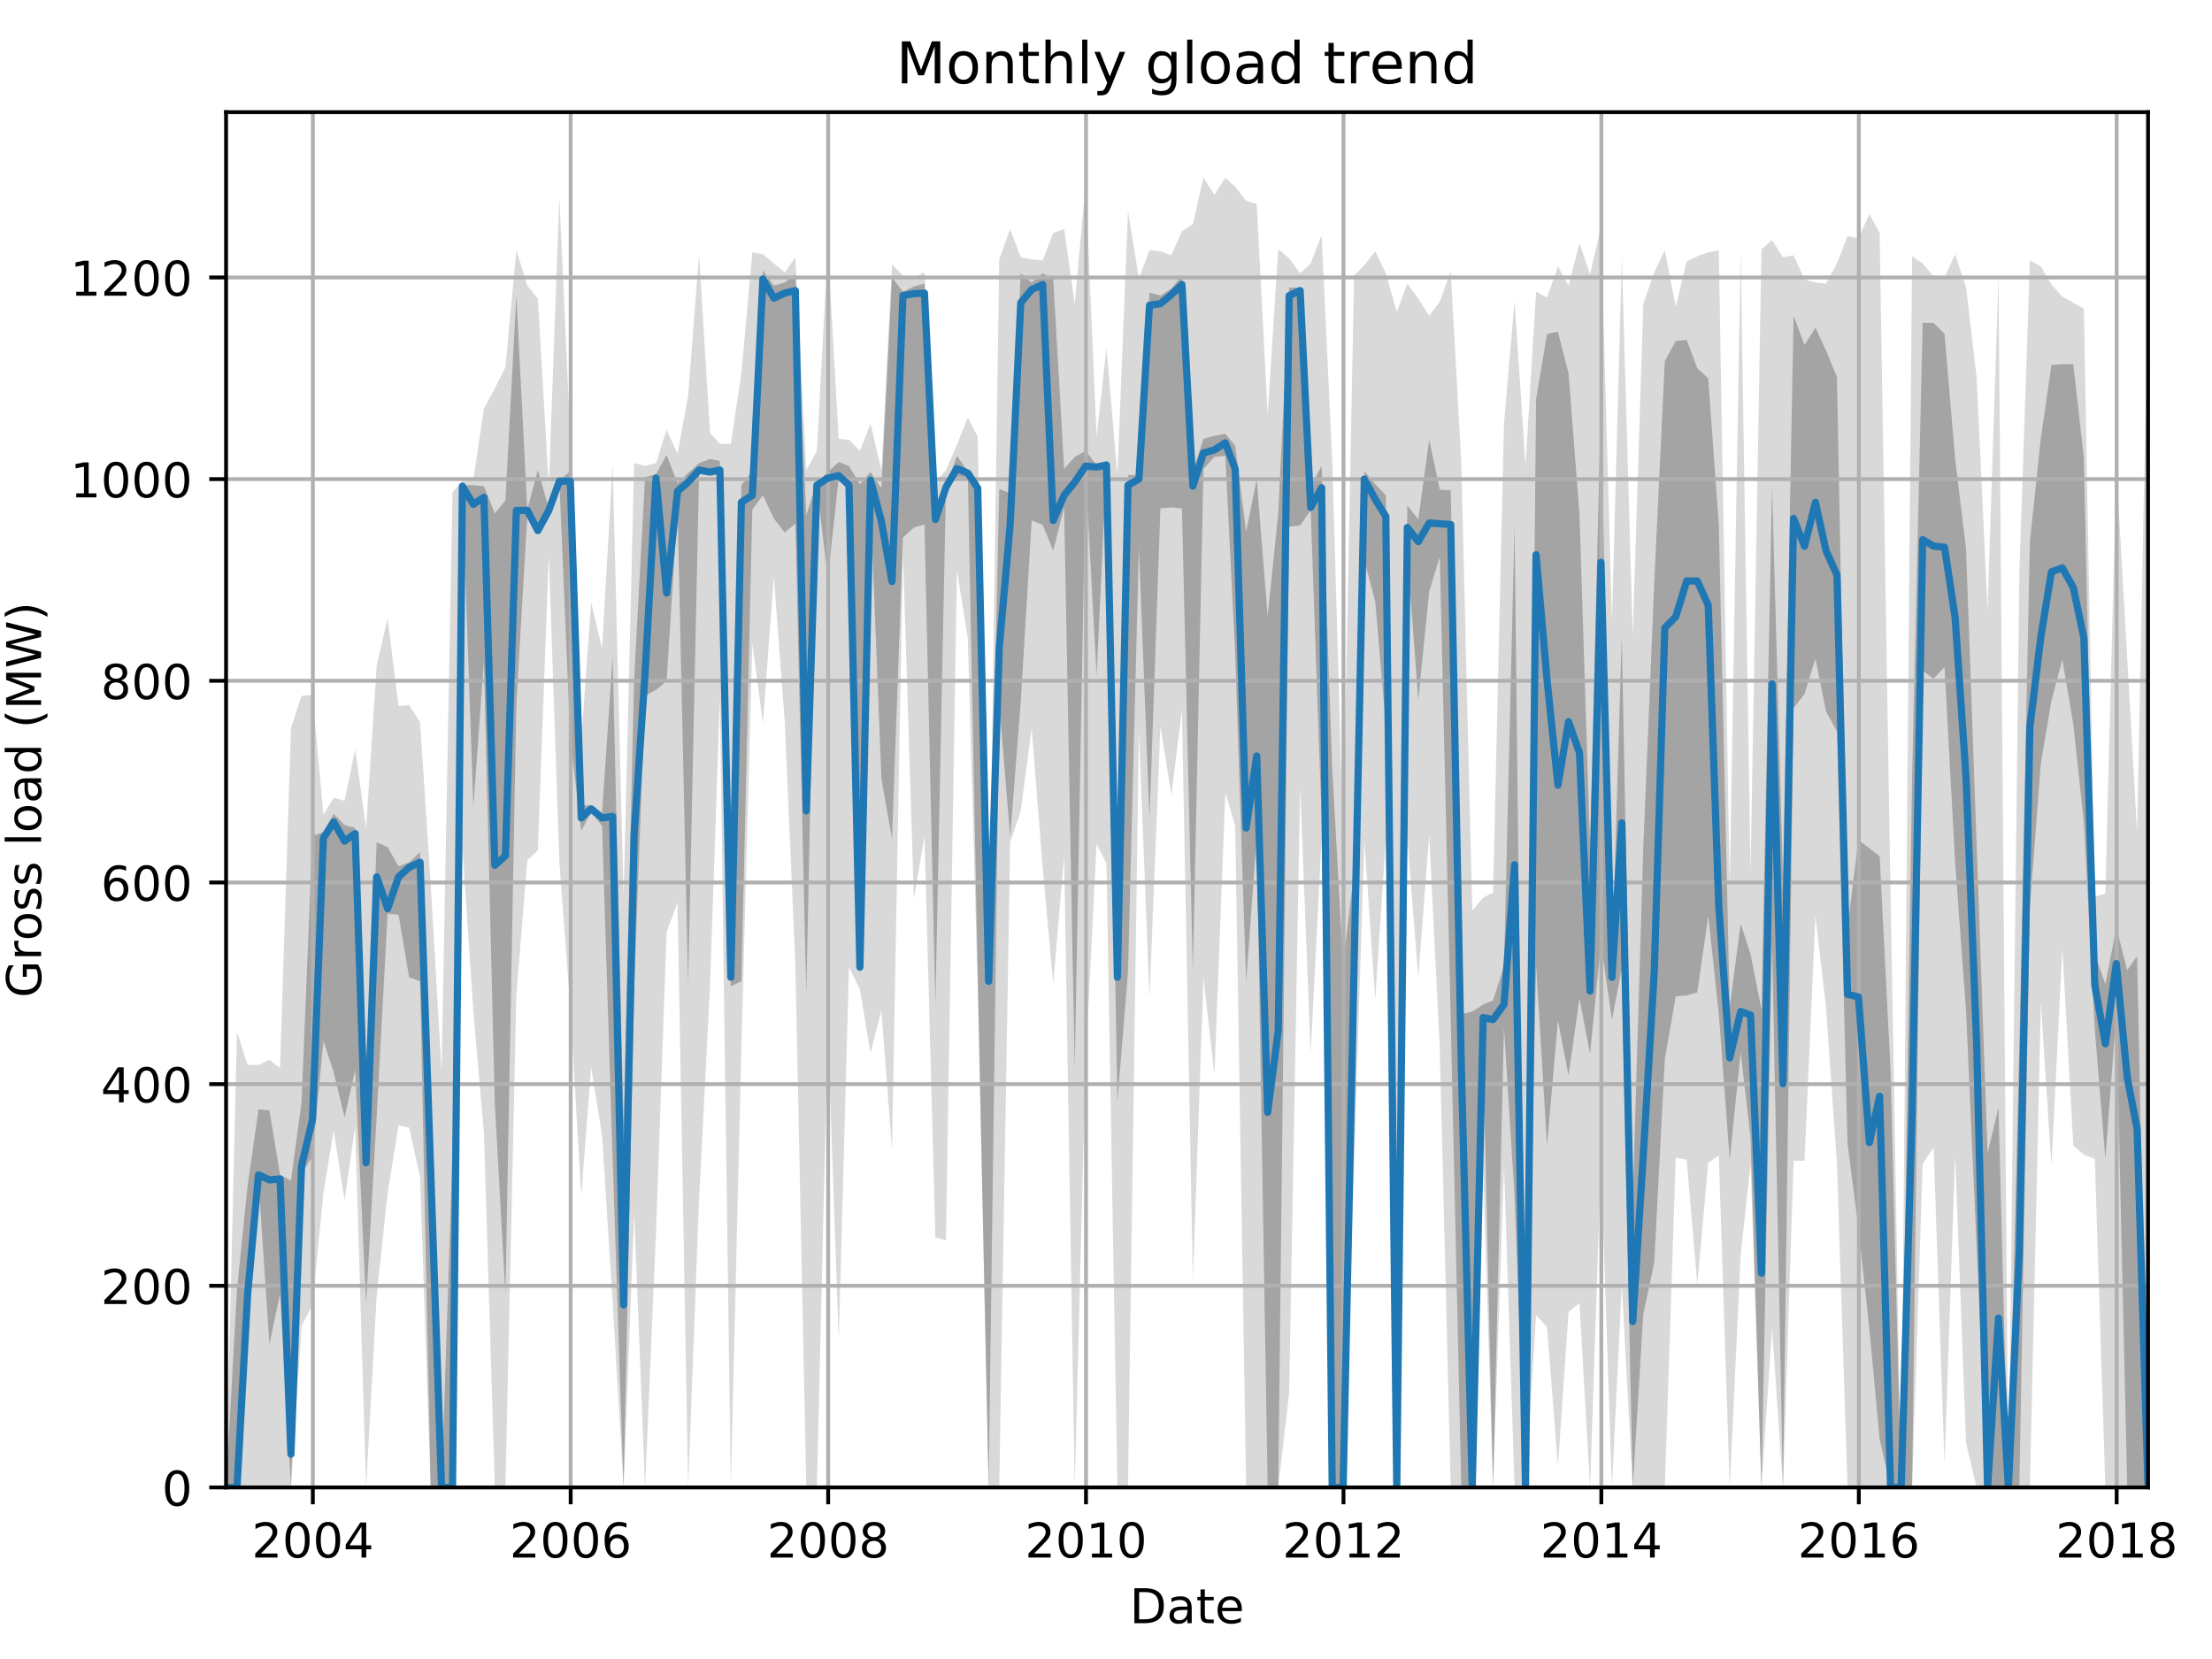 <?xml version="1.0" encoding="utf-8" standalone="no"?>
<!DOCTYPE svg PUBLIC "-//W3C//DTD SVG 1.1//EN"
  "http://www.w3.org/Graphics/SVG/1.1/DTD/svg11.dtd">
<!-- Created with matplotlib (http://matplotlib.org/) -->
<svg height="345.6pt" version="1.1" viewBox="0 0 460.8 345.6" width="460.8pt" xmlns="http://www.w3.org/2000/svg" xmlns:xlink="http://www.w3.org/1999/xlink">
 <defs>
  <style type="text/css">
*{stroke-linecap:butt;stroke-linejoin:round;}
  </style>
 </defs>
 <g id="figure_1">
  <g id="patch_1">
   <path d="M 0 345.6 
L 460.8 345.6 
L 460.8 0 
L 0 0 
z
" style="fill:none;"/>
  </g>
  <g id="axes_1">
   <g id="patch_2">
    <path d="M 47.092 309.863 
L 447.48 309.863 
L 447.48 23.365 
L 47.092 23.365 
z
" style="fill:none;"/>
   </g>
   <g id="PolyCollection_1">
    <path clip-path="url(#p6646f73384)" d="M 47.092 309.863 
L 47.092 309.863 
L 49.37 309.863 
L 51.574 309.863 
L 53.852 309.863 
L 56.13 309.863 
L 58.335 309.863 
L 60.612 309.863 
L 62.817 276.255 
L 65.095 271.844 
L 67.372 248.529 
L 69.503 235.506 
L 71.781 249.999 
L 73.986 234.665 
L 76.263 309.863 
L 78.468 269.954 
L 80.746 248.529 
L 83.024 234.455 
L 85.228 234.875 
L 87.506 245.168 
L 89.71 309.863 
L 91.988 309.863 
L 94.266 309.863 
L 96.323 176.481 
L 98.601 210.51 
L 100.805 235.926 
L 103.083 309.863 
L 105.288 309.863 
L 107.566 207.359 
L 109.843 179.212 
L 112.048 177.112 
L 114.326 115.567 
L 116.53 179.632 
L 118.808 210.089 
L 121.086 249.159 
L 123.143 222.272 
L 125.421 236.556 
L 127.625 271.214 
L 129.903 309.863 
L 132.108 252.73 
L 134.385 309.863 
L 136.663 256.511 
L 138.868 194.126 
L 141.146 188.034 
L 143.35 309.863 
L 145.628 249.789 
L 147.906 205.468 
L 149.963 145.394 
L 152.241 309.863 
L 154.445 218.071 
L 156.723 134.051 
L 158.927 150.645 
L 161.205 120.188 
L 163.483 150.435 
L 165.688 200.847 
L 167.965 309.863 
L 170.17 309.863 
L 172.448 214.711 
L 174.725 279.196 
L 176.856 201.477 
L 179.134 206.099 
L 181.339 219.332 
L 183.616 210.51 
L 185.821 239.497 
L 188.099 115.147 
L 190.377 187.194 
L 192.581 174.171 
L 194.859 257.771 
L 197.063 258.401 
L 199.341 118.717 
L 201.619 133.001 
L 203.676 205.678 
L 205.954 309.863 
L 208.158 309.863 
L 210.436 175.431 
L 212.641 168.92 
L 214.919 151.695 
L 217.196 180.682 
L 219.401 204.838 
L 221.679 178.372 
L 223.883 309.863 
L 226.161 221.012 
L 228.439 175.851 
L 230.496 179.842 
L 232.774 309.863 
L 234.978 309.863 
L 237.256 152.326 
L 239.461 207.779 
L 241.738 151.275 
L 244.016 165.559 
L 246.221 147.915 
L 248.499 266.803 
L 250.703 203.578 
L 252.981 223.953 
L 255.259 165.139 
L 257.316 172.07 
L 259.594 309.863 
L 261.798 309.863 
L 264.076 309.863 
L 266.28 309.863 
L 268.558 290.119 
L 270.836 164.088 
L 273.041 219.332 
L 275.318 174.591 
L 277.523 309.863 
L 279.801 309.863 
L 282.078 242.647 
L 284.209 175.011 
L 286.487 208.199 
L 288.692 174.801 
L 290.969 309.863 
L 293.174 174.591 
L 295.452 203.578 
L 297.73 173.961 
L 299.934 218.492 
L 302.212 309.863 
L 304.416 309.863 
L 306.694 309.863 
L 308.972 243.277 
L 311.029 309.863 
L 313.307 242.857 
L 315.511 309.863 
L 317.789 309.863 
L 319.994 273.945 
L 322.272 276.465 
L 324.549 305.452 
L 326.754 273.315 
L 329.032 271.424 
L 331.236 309.863 
L 333.514 242.227 
L 335.792 309.863 
L 337.849 267.643 
L 340.127 309.863 
L 342.331 309.863 
L 344.609 309.863 
L 346.814 309.863 
L 349.091 241.177 
L 351.369 241.597 
L 353.574 267.643 
L 355.852 242.227 
L 358.056 240.757 
L 360.334 309.863 
L 362.612 261.342 
L 364.669 242.647 
L 366.947 309.863 
L 369.151 276.676 
L 371.429 309.863 
L 373.633 241.807 
L 375.911 241.807 
L 378.189 190.765 
L 380.394 209.879 
L 382.671 242.647 
L 384.876 309.863 
L 387.154 309.863 
L 389.431 309.863 
L 391.562 309.863 
L 393.84 309.863 
L 396.045 309.863 
L 398.322 309.863 
L 400.527 242.437 
L 402.805 239.076 
L 405.083 305.032 
L 407.287 240.547 
L 409.565 300.621 
L 411.769 309.863 
L 414.047 309.863 
L 416.325 309.863 
L 418.382 309.863 
L 420.66 309.863 
L 422.864 309.863 
L 425.142 208.829 
L 427.347 242.857 
L 429.625 197.486 
L 431.902 238.656 
L 434.107 240.547 
L 436.385 241.387 
L 438.589 309.863 
L 440.867 309.863 
L 443.145 309.863 
L 445.202 309.863 
L 447.48 309.863 
L 447.48 59.483 
L 447.48 59.483 
L 445.202 173.541 
L 443.145 137.202 
L 440.867 97.292 
L 438.589 186.144 
L 436.385 186.774 
L 434.107 64.314 
L 431.902 63.054 
L 429.625 61.794 
L 427.347 59.273 
L 425.142 55.492 
L 422.864 54.232 
L 420.66 119.558 
L 418.382 309.863 
L 416.325 57.383 
L 414.047 127.12 
L 411.769 78.598 
L 409.565 59.903 
L 407.287 52.972 
L 405.083 57.803 
L 402.805 57.593 
L 400.527 54.862 
L 398.322 53.392 
L 396.045 309.863 
L 393.84 186.564 
L 391.562 48.561 
L 389.431 44.57 
L 387.154 49.611 
L 384.876 49.191 
L 382.671 54.862 
L 380.394 59.063 
L 378.189 58.853 
L 375.911 58.223 
L 373.633 53.182 
L 371.429 53.602 
L 369.151 50.031 
L 366.947 51.921 
L 364.669 181.733 
L 362.612 52.131 
L 360.334 184.673 
L 358.056 52.131 
L 355.852 52.552 
L 353.574 53.392 
L 351.369 54.442 
L 349.091 63.894 
L 346.814 52.131 
L 344.609 56.753 
L 342.331 63.264 
L 340.127 132.371 
L 337.849 53.602 
L 335.792 129.43 
L 333.514 47.3 
L 331.236 57.173 
L 329.032 50.661 
L 326.754 59.483 
L 324.549 55.492 
L 322.272 62.004 
L 319.994 60.744 
L 317.789 97.082 
L 315.511 62.634 
L 313.307 88.26 
L 311.029 185.934 
L 308.972 186.984 
L 306.694 189.715 
L 304.416 96.452 
L 302.212 56.543 
L 299.934 62.844 
L 297.73 65.785 
L 295.452 62.214 
L 293.174 59.063 
L 290.969 64.945 
L 288.692 56.963 
L 286.487 52.342 
L 284.209 55.282 
L 282.078 57.383 
L 279.801 174.171 
L 277.523 95.612 
L 275.318 48.981 
L 273.041 54.862 
L 270.836 56.963 
L 268.558 53.812 
L 266.28 51.921 
L 264.076 86.37 
L 261.798 42.469 
L 259.594 41.839 
L 257.316 38.898 
L 255.259 37.008 
L 252.981 40.579 
L 250.703 37.008 
L 248.499 46.67 
L 246.221 48.141 
L 244.016 53.182 
L 241.738 52.342 
L 239.461 52.131 
L 237.256 58.013 
L 234.978 43.94 
L 232.774 98.973 
L 230.496 72.506 
L 228.439 90.991 
L 226.161 38.268 
L 223.883 63.264 
L 221.679 47.72 
L 219.401 48.561 
L 217.196 54.232 
L 214.919 54.022 
L 212.641 53.602 
L 210.436 47.72 
L 208.158 54.022 
L 205.954 202.318 
L 203.676 90.991 
L 201.619 87 
L 199.341 92.671 
L 197.063 97.922 
L 194.859 100.443 
L 192.581 56.753 
L 190.377 57.803 
L 188.099 57.383 
L 185.821 55.072 
L 183.616 97.922 
L 181.339 88.26 
L 179.134 93.932 
L 176.856 91.621 
L 174.725 91.411 
L 172.448 51.501 
L 170.17 93.932 
L 167.965 97.922 
L 165.688 53.602 
L 163.483 56.753 
L 161.205 54.862 
L 158.927 52.972 
L 156.723 52.552 
L 154.445 77.758 
L 152.241 92.461 
L 149.963 92.461 
L 147.906 90.151 
L 145.628 52.972 
L 143.35 82.379 
L 141.146 94.562 
L 138.868 89.52 
L 136.663 96.452 
L 134.385 97.082 
L 132.108 96.452 
L 129.903 186.774 
L 127.625 96.662 
L 125.421 135.101 
L 123.143 125.439 
L 121.086 154.216 
L 118.808 91.201 
L 116.53 40.999 
L 114.326 101.283 
L 112.048 62.214 
L 109.843 59.483 
L 107.566 52.131 
L 105.288 76.497 
L 103.083 80.908 
L 100.805 85.109 
L 98.601 100.023 
L 96.323 100.233 
L 94.266 102.544 
L 91.988 223.113 
L 89.71 183.833 
L 87.506 150.435 
L 85.228 146.864 
L 83.024 147.074 
L 80.746 128.8 
L 78.468 138.672 
L 76.263 172.49 
L 73.986 156.106 
L 71.781 166.819 
L 69.503 166.189 
L 67.372 169.76 
L 65.095 144.764 
L 62.817 144.974 
L 60.612 151.695 
L 58.335 222.482 
L 56.13 220.802 
L 53.852 221.852 
L 51.574 221.852 
L 49.37 214.921 
L 47.092 309.863 
z
" style="fill:#808080;fill-opacity:0.3;"/>
   </g>
   <g id="PolyCollection_2">
    <path clip-path="url(#p6646f73384)" d="M 47.092 309.863 
L 47.092 309.863 
L 49.37 309.863 
L 51.574 276.255 
L 53.852 246.061 
L 56.13 280.036 
L 58.335 269.534 
L 60.612 309.863 
L 62.817 244.748 
L 65.095 240.757 
L 67.372 216.864 
L 69.503 223.323 
L 71.781 232.775 
L 73.986 222.903 
L 76.263 271.634 
L 78.468 232.565 
L 80.746 190.345 
L 83.024 190.555 
L 85.228 203.578 
L 87.506 204.418 
L 89.71 309.863 
L 91.988 309.863 
L 94.266 309.863 
L 96.323 102.124 
L 98.601 168.132 
L 100.805 137.832 
L 103.083 229.992 
L 105.288 269.744 
L 107.566 146.497 
L 109.843 107.69 
L 112.048 110.736 
L 114.326 106.535 
L 116.53 100.443 
L 118.808 154.006 
L 121.086 173.121 
L 123.143 169.13 
L 125.421 172.07 
L 127.625 241.387 
L 129.903 309.863 
L 132.108 205.731 
L 134.385 144.974 
L 136.663 143.714 
L 138.868 141.876 
L 141.146 105.904 
L 143.35 205.048 
L 145.628 98.553 
L 147.906 98.973 
L 149.963 98.343 
L 152.241 205.468 
L 154.445 204.418 
L 156.723 106.167 
L 158.927 103.174 
L 161.205 108.005 
L 163.483 110.946 
L 165.688 109.055 
L 167.965 207.149 
L 170.17 101.283 
L 172.448 120.398 
L 174.725 99.603 
L 176.856 101.703 
L 179.134 203.578 
L 181.339 104.854 
L 183.616 162.198 
L 185.821 174.801 
L 188.099 111.996 
L 190.377 109.895 
L 192.581 109.265 
L 194.859 209.249 
L 197.063 101.703 
L 199.341 99.393 
L 201.619 99.393 
L 203.676 202.948 
L 205.954 309.863 
L 208.158 146.497 
L 210.436 174.381 
L 212.641 146.234 
L 214.919 108.425 
L 217.196 109.318 
L 219.401 114.727 
L 221.679 105.694 
L 223.883 222.693 
L 226.161 98.553 
L 228.439 140.773 
L 230.496 97.502 
L 232.774 229.624 
L 234.978 202.528 
L 237.256 113.991 
L 239.461 170.6 
L 241.738 105.904 
L 244.016 105.694 
L 246.221 105.904 
L 248.499 202.318 
L 250.703 97.712 
L 252.981 95.192 
L 255.259 94.982 
L 257.316 136.362 
L 259.594 204.628 
L 261.798 174.381 
L 264.076 309.863 
L 266.28 309.863 
L 268.558 109.685 
L 270.836 109.475 
L 273.041 106.325 
L 275.318 170.652 
L 277.523 309.863 
L 279.801 309.863 
L 282.078 202.318 
L 284.209 116.67 
L 286.487 125.334 
L 288.692 151.065 
L 290.969 309.863 
L 293.174 115.409 
L 295.452 145.867 
L 297.73 123.181 
L 299.934 116.039 
L 302.212 212.4 
L 304.416 309.863 
L 306.694 309.863 
L 308.972 219.804 
L 311.029 309.863 
L 313.307 213.923 
L 315.511 249.369 
L 317.789 309.863 
L 319.994 201.11 
L 322.272 238.656 
L 324.549 212.61 
L 326.754 224.058 
L 329.032 207.989 
L 331.236 219.542 
L 333.514 196.541 
L 335.792 212.453 
L 337.849 201.74 
L 340.127 309.863 
L 342.331 273.735 
L 344.609 263.075 
L 346.814 220.592 
L 349.091 207.569 
L 351.369 207.359 
L 353.574 206.729 
L 355.852 190.817 
L 358.056 211.14 
L 360.334 241.597 
L 362.612 219.174 
L 364.669 236.976 
L 366.947 309.863 
L 369.151 196.279 
L 371.429 309.863 
L 373.633 147.547 
L 375.911 144.554 
L 378.189 137.202 
L 380.394 148.177 
L 382.671 152.378 
L 384.876 238.236 
L 387.154 255.881 
L 389.431 276.886 
L 391.562 299.729 
L 393.84 309.863 
L 396.045 309.863 
L 398.322 309.863 
L 400.527 139.723 
L 402.805 141.403 
L 405.083 138.935 
L 407.287 179.685 
L 409.565 210.562 
L 411.769 259.871 
L 414.047 309.863 
L 416.325 309.863 
L 418.382 309.863 
L 420.66 309.863 
L 422.864 188.927 
L 425.142 159.047 
L 427.347 146.024 
L 429.625 137.412 
L 431.902 150.855 
L 434.107 171.283 
L 436.385 214.501 
L 438.589 241.387 
L 440.867 211.192 
L 443.145 309.863 
L 445.202 309.863 
L 447.48 309.863 
L 447.48 309.863 
L 447.48 309.863 
L 445.202 199.167 
L 443.145 202.108 
L 440.867 193.233 
L 438.589 205.048 
L 436.385 198.694 
L 434.107 95.402 
L 431.902 75.867 
L 429.625 75.867 
L 427.347 76.025 
L 425.142 91.306 
L 422.864 112.836 
L 420.66 218.281 
L 418.382 309.863 
L 416.325 230.779 
L 414.047 240.179 
L 411.769 175.956 
L 409.565 114.306 
L 407.287 95.559 
L 405.083 69.566 
L 402.805 67.255 
L 400.527 67.255 
L 398.322 161.988 
L 396.045 309.863 
L 393.84 222.955 
L 391.562 178.372 
L 389.431 176.691 
L 387.154 175.011 
L 384.876 193.18 
L 382.671 78.545 
L 380.394 73.032 
L 378.189 68.253 
L 375.911 71.876 
L 373.633 65.732 
L 371.429 183.203 
L 369.151 101.283 
L 366.947 210.3 
L 364.669 198.747 
L 362.612 192.445 
L 360.334 209.669 
L 358.056 109.213 
L 355.852 78.808 
L 353.574 76.707 
L 351.369 70.826 
L 349.091 71.036 
L 346.814 75.185 
L 344.609 121.396 
L 342.331 176.429 
L 340.127 249.789 
L 337.849 132.318 
L 335.792 201.057 
L 333.514 83.324 
L 331.236 176.271 
L 329.032 107.007 
L 326.754 77.758 
L 324.549 69.093 
L 322.272 69.566 
L 319.994 83.166 
L 317.789 309.863 
L 315.511 109.265 
L 313.307 201.215 
L 311.029 208.409 
L 308.972 209.249 
L 306.694 210.72 
L 304.416 211.297 
L 302.212 102.124 
L 299.934 102.018 
L 297.73 91.568 
L 295.452 108.215 
L 293.174 105.274 
L 290.969 309.863 
L 288.692 103.174 
L 286.487 100.863 
L 284.209 98.133 
L 282.078 181.418 
L 279.801 200.847 
L 277.523 160.097 
L 275.318 97.082 
L 273.041 101.283 
L 270.836 59.903 
L 268.558 59.903 
L 266.28 106.955 
L 264.076 128.38 
L 261.798 99.813 
L 259.594 110.736 
L 257.316 92.881 
L 255.259 90.361 
L 252.981 90.781 
L 250.703 91.411 
L 248.499 98.08 
L 246.221 57.383 
L 244.016 60.113 
L 241.738 61.584 
L 239.461 60.954 
L 237.256 98.973 
L 234.978 98.973 
L 232.774 202.738 
L 230.496 96.032 
L 228.439 96.872 
L 226.161 93.932 
L 223.883 95.192 
L 221.679 97.66 
L 219.401 58.013 
L 217.196 56.963 
L 214.919 58.853 
L 212.641 56.963 
L 210.436 102.754 
L 208.158 101.861 
L 205.954 204.208 
L 203.676 101.073 
L 201.619 98.133 
L 199.341 94.982 
L 197.063 101.073 
L 194.859 107.795 
L 192.581 59.063 
L 190.377 59.693 
L 188.099 60.744 
L 185.821 57.803 
L 183.616 101.703 
L 181.339 98.343 
L 179.134 100.863 
L 176.856 97.082 
L 174.725 96.242 
L 172.448 98.343 
L 170.17 100.443 
L 167.965 107.322 
L 165.688 57.173 
L 163.483 58.853 
L 161.205 59.483 
L 158.927 56.332 
L 156.723 98.133 
L 154.445 101.073 
L 152.241 203.158 
L 149.963 96.032 
L 147.906 95.612 
L 145.628 96.452 
L 143.35 98.553 
L 141.146 100.653 
L 138.868 94.772 
L 136.663 98.763 
L 134.385 99.393 
L 132.108 141.193 
L 129.903 234.245 
L 127.625 136.782 
L 125.421 169.34 
L 123.143 167.869 
L 121.086 167.659 
L 118.808 98.133 
L 116.53 100.023 
L 114.326 105.904 
L 112.048 97.922 
L 109.843 106.114 
L 107.566 61.584 
L 105.288 104.224 
L 103.083 106.955 
L 100.805 101.283 
L 98.601 101.073 
L 96.323 101.073 
L 94.266 239.707 
L 91.988 309.863 
L 89.71 241.807 
L 87.506 177.532 
L 85.228 179.632 
L 83.024 180.472 
L 80.746 176.481 
L 78.468 175.431 
L 76.263 233.615 
L 73.986 172.49 
L 71.781 171.86 
L 69.503 169.55 
L 67.372 173.331 
L 65.095 174.171 
L 62.817 229.572 
L 60.612 245.956 
L 58.335 244.748 
L 56.13 231.305 
L 53.852 231.095 
L 51.574 247.058 
L 49.37 268.641 
L 47.092 309.863 
z
" style="fill:#808080;fill-opacity:0.6;"/>
   </g>
   <g id="matplotlib.axis_1">
    <g id="xtick_1">
     <g id="line2d_1">
      <path clip-path="url(#p6646f73384)" d="M 65.168 309.863 
L 65.168 23.365 
" style="fill:none;stroke:#b0b0b0;stroke-linecap:square;stroke-width:0.8;"/>
     </g>
     <g id="line2d_2">
      <defs>
       <path d="M 0 0 
L 0 3.5 
" id="mf9dc56dd88" style="stroke:#000000;stroke-width:0.8;"/>
      </defs>
      <g>
       <use style="stroke:#000000;stroke-width:0.8;" x="65.168" xlink:href="#mf9dc56dd88" y="309.863"/>
      </g>
     </g>
     <g id="text_1">
      <!-- 2004 -->
      <defs>
       <path d="M 19.188 8.297 
L 53.609 8.297 
L 53.609 0 
L 7.328 0 
L 7.328 8.297 
Q 12.938 14.109 22.625 23.891 
Q 32.328 33.688 34.812 36.531 
Q 39.547 41.844 41.422 45.531 
Q 43.312 49.219 43.312 52.781 
Q 43.312 58.594 39.234 62.25 
Q 35.156 65.922 28.609 65.922 
Q 23.969 65.922 18.812 64.312 
Q 13.672 62.703 7.812 59.422 
L 7.812 69.391 
Q 13.766 71.781 18.938 73 
Q 24.125 74.219 28.422 74.219 
Q 39.75 74.219 46.484 68.547 
Q 53.219 62.891 53.219 53.422 
Q 53.219 48.922 51.531 44.891 
Q 49.859 40.875 45.406 35.406 
Q 44.188 33.984 37.641 27.219 
Q 31.109 20.453 19.188 8.297 
z
" id="DejaVuSans-32"/>
       <path d="M 31.781 66.406 
Q 24.172 66.406 20.328 58.906 
Q 16.5 51.422 16.5 36.375 
Q 16.5 21.391 20.328 13.891 
Q 24.172 6.391 31.781 6.391 
Q 39.453 6.391 43.281 13.891 
Q 47.125 21.391 47.125 36.375 
Q 47.125 51.422 43.281 58.906 
Q 39.453 66.406 31.781 66.406 
z
M 31.781 74.219 
Q 44.047 74.219 50.516 64.516 
Q 56.984 54.828 56.984 36.375 
Q 56.984 17.969 50.516 8.266 
Q 44.047 -1.422 31.781 -1.422 
Q 19.531 -1.422 13.062 8.266 
Q 6.594 17.969 6.594 36.375 
Q 6.594 54.828 13.062 64.516 
Q 19.531 74.219 31.781 74.219 
z
" id="DejaVuSans-30"/>
       <path d="M 37.797 64.312 
L 12.891 25.391 
L 37.797 25.391 
z
M 35.203 72.906 
L 47.609 72.906 
L 47.609 25.391 
L 58.016 25.391 
L 58.016 17.188 
L 47.609 17.188 
L 47.609 0 
L 37.797 0 
L 37.797 17.188 
L 4.891 17.188 
L 4.891 26.703 
z
" id="DejaVuSans-34"/>
      </defs>
      <g transform="translate(52.443 324.462)scale(0.1 -0.1)">
       <use xlink:href="#DejaVuSans-32"/>
       <use x="63.623" xlink:href="#DejaVuSans-30"/>
       <use x="127.246" xlink:href="#DejaVuSans-30"/>
       <use x="190.869" xlink:href="#DejaVuSans-34"/>
      </g>
     </g>
    </g>
    <g id="xtick_2">
     <g id="line2d_3">
      <path clip-path="url(#p6646f73384)" d="M 118.881 309.863 
L 118.881 23.365 
" style="fill:none;stroke:#b0b0b0;stroke-linecap:square;stroke-width:0.8;"/>
     </g>
     <g id="line2d_4">
      <g>
       <use style="stroke:#000000;stroke-width:0.8;" x="118.881" xlink:href="#mf9dc56dd88" y="309.863"/>
      </g>
     </g>
     <g id="text_2">
      <!-- 2006 -->
      <defs>
       <path d="M 33.016 40.375 
Q 26.375 40.375 22.484 35.828 
Q 18.609 31.297 18.609 23.391 
Q 18.609 15.531 22.484 10.953 
Q 26.375 6.391 33.016 6.391 
Q 39.656 6.391 43.531 10.953 
Q 47.406 15.531 47.406 23.391 
Q 47.406 31.297 43.531 35.828 
Q 39.656 40.375 33.016 40.375 
z
M 52.594 71.297 
L 52.594 62.312 
Q 48.875 64.062 45.094 64.984 
Q 41.312 65.922 37.594 65.922 
Q 27.828 65.922 22.672 59.328 
Q 17.531 52.734 16.797 39.406 
Q 19.672 43.656 24.016 45.922 
Q 28.375 48.188 33.594 48.188 
Q 44.578 48.188 50.953 41.516 
Q 57.328 34.859 57.328 23.391 
Q 57.328 12.156 50.688 5.359 
Q 44.047 -1.422 33.016 -1.422 
Q 20.359 -1.422 13.672 8.266 
Q 6.984 17.969 6.984 36.375 
Q 6.984 53.656 15.188 63.938 
Q 23.391 74.219 37.203 74.219 
Q 40.922 74.219 44.703 73.484 
Q 48.484 72.75 52.594 71.297 
z
" id="DejaVuSans-36"/>
      </defs>
      <g transform="translate(106.156 324.462)scale(0.1 -0.1)">
       <use xlink:href="#DejaVuSans-32"/>
       <use x="63.623" xlink:href="#DejaVuSans-30"/>
       <use x="127.246" xlink:href="#DejaVuSans-30"/>
       <use x="190.869" xlink:href="#DejaVuSans-36"/>
      </g>
     </g>
    </g>
    <g id="xtick_3">
     <g id="line2d_5">
      <path clip-path="url(#p6646f73384)" d="M 172.521 309.863 
L 172.521 23.365 
" style="fill:none;stroke:#b0b0b0;stroke-linecap:square;stroke-width:0.8;"/>
     </g>
     <g id="line2d_6">
      <g>
       <use style="stroke:#000000;stroke-width:0.8;" x="172.521" xlink:href="#mf9dc56dd88" y="309.863"/>
      </g>
     </g>
     <g id="text_3">
      <!-- 2008 -->
      <defs>
       <path d="M 31.781 34.625 
Q 24.75 34.625 20.719 30.859 
Q 16.703 27.094 16.703 20.516 
Q 16.703 13.922 20.719 10.156 
Q 24.75 6.391 31.781 6.391 
Q 38.812 6.391 42.859 10.172 
Q 46.922 13.969 46.922 20.516 
Q 46.922 27.094 42.891 30.859 
Q 38.875 34.625 31.781 34.625 
z
M 21.922 38.812 
Q 15.578 40.375 12.031 44.719 
Q 8.5 49.078 8.5 55.328 
Q 8.5 64.062 14.719 69.141 
Q 20.953 74.219 31.781 74.219 
Q 42.672 74.219 48.875 69.141 
Q 55.078 64.062 55.078 55.328 
Q 55.078 49.078 51.531 44.719 
Q 48 40.375 41.703 38.812 
Q 48.828 37.156 52.797 32.312 
Q 56.781 27.484 56.781 20.516 
Q 56.781 9.906 50.312 4.234 
Q 43.844 -1.422 31.781 -1.422 
Q 19.734 -1.422 13.25 4.234 
Q 6.781 9.906 6.781 20.516 
Q 6.781 27.484 10.781 32.312 
Q 14.797 37.156 21.922 38.812 
z
M 18.312 54.391 
Q 18.312 48.734 21.844 45.562 
Q 25.391 42.391 31.781 42.391 
Q 38.141 42.391 41.719 45.562 
Q 45.312 48.734 45.312 54.391 
Q 45.312 60.062 41.719 63.234 
Q 38.141 66.406 31.781 66.406 
Q 25.391 66.406 21.844 63.234 
Q 18.312 60.062 18.312 54.391 
z
" id="DejaVuSans-38"/>
      </defs>
      <g transform="translate(159.796 324.462)scale(0.1 -0.1)">
       <use xlink:href="#DejaVuSans-32"/>
       <use x="63.623" xlink:href="#DejaVuSans-30"/>
       <use x="127.246" xlink:href="#DejaVuSans-30"/>
       <use x="190.869" xlink:href="#DejaVuSans-38"/>
      </g>
     </g>
    </g>
    <g id="xtick_4">
     <g id="line2d_7">
      <path clip-path="url(#p6646f73384)" d="M 226.234 309.863 
L 226.234 23.365 
" style="fill:none;stroke:#b0b0b0;stroke-linecap:square;stroke-width:0.8;"/>
     </g>
     <g id="line2d_8">
      <g>
       <use style="stroke:#000000;stroke-width:0.8;" x="226.234" xlink:href="#mf9dc56dd88" y="309.863"/>
      </g>
     </g>
     <g id="text_4">
      <!-- 2010 -->
      <defs>
       <path d="M 12.406 8.297 
L 28.516 8.297 
L 28.516 63.922 
L 10.984 60.406 
L 10.984 69.391 
L 28.422 72.906 
L 38.281 72.906 
L 38.281 8.297 
L 54.391 8.297 
L 54.391 0 
L 12.406 0 
z
" id="DejaVuSans-31"/>
      </defs>
      <g transform="translate(213.509 324.462)scale(0.1 -0.1)">
       <use xlink:href="#DejaVuSans-32"/>
       <use x="63.623" xlink:href="#DejaVuSans-30"/>
       <use x="127.246" xlink:href="#DejaVuSans-31"/>
       <use x="190.869" xlink:href="#DejaVuSans-30"/>
      </g>
     </g>
    </g>
    <g id="xtick_5">
     <g id="line2d_9">
      <path clip-path="url(#p6646f73384)" d="M 279.874 309.863 
L 279.874 23.365 
" style="fill:none;stroke:#b0b0b0;stroke-linecap:square;stroke-width:0.8;"/>
     </g>
     <g id="line2d_10">
      <g>
       <use style="stroke:#000000;stroke-width:0.8;" x="279.874" xlink:href="#mf9dc56dd88" y="309.863"/>
      </g>
     </g>
     <g id="text_5">
      <!-- 2012 -->
      <g transform="translate(267.149 324.462)scale(0.1 -0.1)">
       <use xlink:href="#DejaVuSans-32"/>
       <use x="63.623" xlink:href="#DejaVuSans-30"/>
       <use x="127.246" xlink:href="#DejaVuSans-31"/>
       <use x="190.869" xlink:href="#DejaVuSans-32"/>
      </g>
     </g>
    </g>
    <g id="xtick_6">
     <g id="line2d_11">
      <path clip-path="url(#p6646f73384)" d="M 333.587 309.863 
L 333.587 23.365 
" style="fill:none;stroke:#b0b0b0;stroke-linecap:square;stroke-width:0.8;"/>
     </g>
     <g id="line2d_12">
      <g>
       <use style="stroke:#000000;stroke-width:0.8;" x="333.587" xlink:href="#mf9dc56dd88" y="309.863"/>
      </g>
     </g>
     <g id="text_6">
      <!-- 2014 -->
      <g transform="translate(320.862 324.462)scale(0.1 -0.1)">
       <use xlink:href="#DejaVuSans-32"/>
       <use x="63.623" xlink:href="#DejaVuSans-30"/>
       <use x="127.246" xlink:href="#DejaVuSans-31"/>
       <use x="190.869" xlink:href="#DejaVuSans-34"/>
      </g>
     </g>
    </g>
    <g id="xtick_7">
     <g id="line2d_13">
      <path clip-path="url(#p6646f73384)" d="M 387.227 309.863 
L 387.227 23.365 
" style="fill:none;stroke:#b0b0b0;stroke-linecap:square;stroke-width:0.8;"/>
     </g>
     <g id="line2d_14">
      <g>
       <use style="stroke:#000000;stroke-width:0.8;" x="387.227" xlink:href="#mf9dc56dd88" y="309.863"/>
      </g>
     </g>
     <g id="text_7">
      <!-- 2016 -->
      <g transform="translate(374.502 324.462)scale(0.1 -0.1)">
       <use xlink:href="#DejaVuSans-32"/>
       <use x="63.623" xlink:href="#DejaVuSans-30"/>
       <use x="127.246" xlink:href="#DejaVuSans-31"/>
       <use x="190.869" xlink:href="#DejaVuSans-36"/>
      </g>
     </g>
    </g>
    <g id="xtick_8">
     <g id="line2d_15">
      <path clip-path="url(#p6646f73384)" d="M 440.94 309.863 
L 440.94 23.365 
" style="fill:none;stroke:#b0b0b0;stroke-linecap:square;stroke-width:0.8;"/>
     </g>
     <g id="line2d_16">
      <g>
       <use style="stroke:#000000;stroke-width:0.8;" x="440.94" xlink:href="#mf9dc56dd88" y="309.863"/>
      </g>
     </g>
     <g id="text_8">
      <!-- 2018 -->
      <g transform="translate(428.215 324.462)scale(0.1 -0.1)">
       <use xlink:href="#DejaVuSans-32"/>
       <use x="63.623" xlink:href="#DejaVuSans-30"/>
       <use x="127.246" xlink:href="#DejaVuSans-31"/>
       <use x="190.869" xlink:href="#DejaVuSans-38"/>
      </g>
     </g>
    </g>
    <g id="text_9">
     <!-- Date -->
     <defs>
      <path d="M 19.672 64.797 
L 19.672 8.109 
L 31.594 8.109 
Q 46.688 8.109 53.688 14.938 
Q 60.688 21.781 60.688 36.531 
Q 60.688 51.172 53.688 57.984 
Q 46.688 64.797 31.594 64.797 
z
M 9.812 72.906 
L 30.078 72.906 
Q 51.266 72.906 61.172 64.094 
Q 71.094 55.281 71.094 36.531 
Q 71.094 17.672 61.125 8.828 
Q 51.172 0 30.078 0 
L 9.812 0 
z
" id="DejaVuSans-44"/>
      <path d="M 34.281 27.484 
Q 23.391 27.484 19.188 25 
Q 14.984 22.516 14.984 16.5 
Q 14.984 11.719 18.141 8.906 
Q 21.297 6.109 26.703 6.109 
Q 34.188 6.109 38.703 11.406 
Q 43.219 16.703 43.219 25.484 
L 43.219 27.484 
z
M 52.203 31.203 
L 52.203 0 
L 43.219 0 
L 43.219 8.297 
Q 40.141 3.328 35.547 0.953 
Q 30.953 -1.422 24.312 -1.422 
Q 15.922 -1.422 10.953 3.297 
Q 6 8.016 6 15.922 
Q 6 25.141 12.172 29.828 
Q 18.359 34.516 30.609 34.516 
L 43.219 34.516 
L 43.219 35.406 
Q 43.219 41.609 39.141 45 
Q 35.062 48.391 27.688 48.391 
Q 23 48.391 18.547 47.266 
Q 14.109 46.141 10.016 43.891 
L 10.016 52.203 
Q 14.938 54.109 19.578 55.047 
Q 24.219 56 28.609 56 
Q 40.484 56 46.344 49.844 
Q 52.203 43.703 52.203 31.203 
z
" id="DejaVuSans-61"/>
      <path d="M 18.312 70.219 
L 18.312 54.688 
L 36.812 54.688 
L 36.812 47.703 
L 18.312 47.703 
L 18.312 18.016 
Q 18.312 11.328 20.141 9.422 
Q 21.969 7.516 27.594 7.516 
L 36.812 7.516 
L 36.812 0 
L 27.594 0 
Q 17.188 0 13.234 3.875 
Q 9.281 7.766 9.281 18.016 
L 9.281 47.703 
L 2.688 47.703 
L 2.688 54.688 
L 9.281 54.688 
L 9.281 70.219 
z
" id="DejaVuSans-74"/>
      <path d="M 56.203 29.594 
L 56.203 25.203 
L 14.891 25.203 
Q 15.484 15.922 20.484 11.062 
Q 25.484 6.203 34.422 6.203 
Q 39.594 6.203 44.453 7.469 
Q 49.312 8.734 54.109 11.281 
L 54.109 2.781 
Q 49.266 0.734 44.188 -0.344 
Q 39.109 -1.422 33.891 -1.422 
Q 20.797 -1.422 13.156 6.188 
Q 5.516 13.812 5.516 26.812 
Q 5.516 40.234 12.766 48.109 
Q 20.016 56 32.328 56 
Q 43.359 56 49.781 48.891 
Q 56.203 41.797 56.203 29.594 
z
M 47.219 32.234 
Q 47.125 39.594 43.094 43.984 
Q 39.062 48.391 32.422 48.391 
Q 24.906 48.391 20.391 44.141 
Q 15.875 39.891 15.188 32.172 
z
" id="DejaVuSans-65"/>
     </defs>
     <g transform="translate(235.335 338.14)scale(0.1 -0.1)">
      <use xlink:href="#DejaVuSans-44"/>
      <use x="77.002" xlink:href="#DejaVuSans-61"/>
      <use x="138.281" xlink:href="#DejaVuSans-74"/>
      <use x="177.49" xlink:href="#DejaVuSans-65"/>
     </g>
    </g>
   </g>
   <g id="matplotlib.axis_2">
    <g id="ytick_1">
     <g id="line2d_17">
      <path clip-path="url(#p6646f73384)" d="M 47.092 309.863 
L 447.48 309.863 
" style="fill:none;stroke:#b0b0b0;stroke-linecap:square;stroke-width:0.8;"/>
     </g>
     <g id="line2d_18">
      <defs>
       <path d="M 0 0 
L -3.5 0 
" id="m9e6701e19b" style="stroke:#000000;stroke-width:0.8;"/>
      </defs>
      <g>
       <use style="stroke:#000000;stroke-width:0.8;" x="47.092" xlink:href="#m9e6701e19b" y="309.863"/>
      </g>
     </g>
     <g id="text_10">
      <!-- 0 -->
      <g transform="translate(33.73 313.663)scale(0.1 -0.1)">
       <use xlink:href="#DejaVuSans-30"/>
      </g>
     </g>
    </g>
    <g id="ytick_2">
     <g id="line2d_19">
      <path clip-path="url(#p6646f73384)" d="M 47.092 267.853 
L 447.48 267.853 
" style="fill:none;stroke:#b0b0b0;stroke-linecap:square;stroke-width:0.8;"/>
     </g>
     <g id="line2d_20">
      <g>
       <use style="stroke:#000000;stroke-width:0.8;" x="47.092" xlink:href="#m9e6701e19b" y="267.853"/>
      </g>
     </g>
     <g id="text_11">
      <!-- 200 -->
      <g transform="translate(21.005 271.653)scale(0.1 -0.1)">
       <use xlink:href="#DejaVuSans-32"/>
       <use x="63.623" xlink:href="#DejaVuSans-30"/>
       <use x="127.246" xlink:href="#DejaVuSans-30"/>
      </g>
     </g>
    </g>
    <g id="ytick_3">
     <g id="line2d_21">
      <path clip-path="url(#p6646f73384)" d="M 47.092 225.843 
L 447.48 225.843 
" style="fill:none;stroke:#b0b0b0;stroke-linecap:square;stroke-width:0.8;"/>
     </g>
     <g id="line2d_22">
      <g>
       <use style="stroke:#000000;stroke-width:0.8;" x="47.092" xlink:href="#m9e6701e19b" y="225.843"/>
      </g>
     </g>
     <g id="text_12">
      <!-- 400 -->
      <g transform="translate(21.005 229.642)scale(0.1 -0.1)">
       <use xlink:href="#DejaVuSans-34"/>
       <use x="63.623" xlink:href="#DejaVuSans-30"/>
       <use x="127.246" xlink:href="#DejaVuSans-30"/>
      </g>
     </g>
    </g>
    <g id="ytick_4">
     <g id="line2d_23">
      <path clip-path="url(#p6646f73384)" d="M 47.092 183.833 
L 447.48 183.833 
" style="fill:none;stroke:#b0b0b0;stroke-linecap:square;stroke-width:0.8;"/>
     </g>
     <g id="line2d_24">
      <g>
       <use style="stroke:#000000;stroke-width:0.8;" x="47.092" xlink:href="#m9e6701e19b" y="183.833"/>
      </g>
     </g>
     <g id="text_13">
      <!-- 600 -->
      <g transform="translate(21.005 187.632)scale(0.1 -0.1)">
       <use xlink:href="#DejaVuSans-36"/>
       <use x="63.623" xlink:href="#DejaVuSans-30"/>
       <use x="127.246" xlink:href="#DejaVuSans-30"/>
      </g>
     </g>
    </g>
    <g id="ytick_5">
     <g id="line2d_25">
      <path clip-path="url(#p6646f73384)" d="M 47.092 141.823 
L 447.48 141.823 
" style="fill:none;stroke:#b0b0b0;stroke-linecap:square;stroke-width:0.8;"/>
     </g>
     <g id="line2d_26">
      <g>
       <use style="stroke:#000000;stroke-width:0.8;" x="47.092" xlink:href="#m9e6701e19b" y="141.823"/>
      </g>
     </g>
     <g id="text_14">
      <!-- 800 -->
      <g transform="translate(21.005 145.622)scale(0.1 -0.1)">
       <use xlink:href="#DejaVuSans-38"/>
       <use x="63.623" xlink:href="#DejaVuSans-30"/>
       <use x="127.246" xlink:href="#DejaVuSans-30"/>
      </g>
     </g>
    </g>
    <g id="ytick_6">
     <g id="line2d_27">
      <path clip-path="url(#p6646f73384)" d="M 47.092 99.813 
L 447.48 99.813 
" style="fill:none;stroke:#b0b0b0;stroke-linecap:square;stroke-width:0.8;"/>
     </g>
     <g id="line2d_28">
      <g>
       <use style="stroke:#000000;stroke-width:0.8;" x="47.092" xlink:href="#m9e6701e19b" y="99.813"/>
      </g>
     </g>
     <g id="text_15">
      <!-- 1000 -->
      <g transform="translate(14.642 103.612)scale(0.1 -0.1)">
       <use xlink:href="#DejaVuSans-31"/>
       <use x="63.623" xlink:href="#DejaVuSans-30"/>
       <use x="127.246" xlink:href="#DejaVuSans-30"/>
       <use x="190.869" xlink:href="#DejaVuSans-30"/>
      </g>
     </g>
    </g>
    <g id="ytick_7">
     <g id="line2d_29">
      <path clip-path="url(#p6646f73384)" d="M 47.092 57.803 
L 447.48 57.803 
" style="fill:none;stroke:#b0b0b0;stroke-linecap:square;stroke-width:0.8;"/>
     </g>
     <g id="line2d_30">
      <g>
       <use style="stroke:#000000;stroke-width:0.8;" x="47.092" xlink:href="#m9e6701e19b" y="57.803"/>
      </g>
     </g>
     <g id="text_16">
      <!-- 1200 -->
      <g transform="translate(14.642 61.602)scale(0.1 -0.1)">
       <use xlink:href="#DejaVuSans-31"/>
       <use x="63.623" xlink:href="#DejaVuSans-32"/>
       <use x="127.246" xlink:href="#DejaVuSans-30"/>
       <use x="190.869" xlink:href="#DejaVuSans-30"/>
      </g>
     </g>
    </g>
    <g id="text_17">
     <!-- Gross load (MW) -->
     <defs>
      <path d="M 59.516 10.406 
L 59.516 29.984 
L 43.406 29.984 
L 43.406 38.094 
L 69.281 38.094 
L 69.281 6.781 
Q 63.578 2.734 56.688 0.656 
Q 49.812 -1.422 42 -1.422 
Q 24.906 -1.422 15.25 8.562 
Q 5.609 18.562 5.609 36.375 
Q 5.609 54.25 15.25 64.234 
Q 24.906 74.219 42 74.219 
Q 49.125 74.219 55.547 72.453 
Q 61.969 70.703 67.391 67.281 
L 67.391 56.781 
Q 61.922 61.422 55.766 63.766 
Q 49.609 66.109 42.828 66.109 
Q 29.438 66.109 22.719 58.641 
Q 16.016 51.172 16.016 36.375 
Q 16.016 21.625 22.719 14.156 
Q 29.438 6.688 42.828 6.688 
Q 48.047 6.688 52.141 7.594 
Q 56.25 8.5 59.516 10.406 
z
" id="DejaVuSans-47"/>
      <path d="M 41.109 46.297 
Q 39.594 47.172 37.812 47.578 
Q 36.031 48 33.891 48 
Q 26.266 48 22.188 43.047 
Q 18.109 38.094 18.109 28.812 
L 18.109 0 
L 9.078 0 
L 9.078 54.688 
L 18.109 54.688 
L 18.109 46.188 
Q 20.953 51.172 25.484 53.578 
Q 30.031 56 36.531 56 
Q 37.453 56 38.578 55.875 
Q 39.703 55.766 41.062 55.516 
z
" id="DejaVuSans-72"/>
      <path d="M 30.609 48.391 
Q 23.391 48.391 19.188 42.75 
Q 14.984 37.109 14.984 27.297 
Q 14.984 17.484 19.156 11.844 
Q 23.344 6.203 30.609 6.203 
Q 37.797 6.203 41.984 11.859 
Q 46.188 17.531 46.188 27.297 
Q 46.188 37.016 41.984 42.703 
Q 37.797 48.391 30.609 48.391 
z
M 30.609 56 
Q 42.328 56 49.016 48.375 
Q 55.719 40.766 55.719 27.297 
Q 55.719 13.875 49.016 6.219 
Q 42.328 -1.422 30.609 -1.422 
Q 18.844 -1.422 12.172 6.219 
Q 5.516 13.875 5.516 27.297 
Q 5.516 40.766 12.172 48.375 
Q 18.844 56 30.609 56 
z
" id="DejaVuSans-6f"/>
      <path d="M 44.281 53.078 
L 44.281 44.578 
Q 40.484 46.531 36.375 47.5 
Q 32.281 48.484 27.875 48.484 
Q 21.188 48.484 17.844 46.438 
Q 14.5 44.391 14.5 40.281 
Q 14.5 37.156 16.891 35.375 
Q 19.281 33.594 26.516 31.984 
L 29.594 31.297 
Q 39.156 29.25 43.188 25.516 
Q 47.219 21.781 47.219 15.094 
Q 47.219 7.469 41.188 3.016 
Q 35.156 -1.422 24.609 -1.422 
Q 20.219 -1.422 15.453 -0.562 
Q 10.688 0.297 5.422 2 
L 5.422 11.281 
Q 10.406 8.688 15.234 7.391 
Q 20.062 6.109 24.812 6.109 
Q 31.156 6.109 34.562 8.281 
Q 37.984 10.453 37.984 14.406 
Q 37.984 18.062 35.516 20.016 
Q 33.062 21.969 24.703 23.781 
L 21.578 24.516 
Q 13.234 26.266 9.516 29.906 
Q 5.812 33.547 5.812 39.891 
Q 5.812 47.609 11.281 51.797 
Q 16.75 56 26.812 56 
Q 31.781 56 36.172 55.266 
Q 40.578 54.547 44.281 53.078 
z
" id="DejaVuSans-73"/>
      <path id="DejaVuSans-20"/>
      <path d="M 9.422 75.984 
L 18.406 75.984 
L 18.406 0 
L 9.422 0 
z
" id="DejaVuSans-6c"/>
      <path d="M 45.406 46.391 
L 45.406 75.984 
L 54.391 75.984 
L 54.391 0 
L 45.406 0 
L 45.406 8.203 
Q 42.578 3.328 38.25 0.953 
Q 33.938 -1.422 27.875 -1.422 
Q 17.969 -1.422 11.734 6.484 
Q 5.516 14.406 5.516 27.297 
Q 5.516 40.188 11.734 48.094 
Q 17.969 56 27.875 56 
Q 33.938 56 38.25 53.625 
Q 42.578 51.266 45.406 46.391 
z
M 14.797 27.297 
Q 14.797 17.391 18.875 11.75 
Q 22.953 6.109 30.078 6.109 
Q 37.203 6.109 41.297 11.75 
Q 45.406 17.391 45.406 27.297 
Q 45.406 37.203 41.297 42.844 
Q 37.203 48.484 30.078 48.484 
Q 22.953 48.484 18.875 42.844 
Q 14.797 37.203 14.797 27.297 
z
" id="DejaVuSans-64"/>
      <path d="M 31 75.875 
Q 24.469 64.656 21.281 53.656 
Q 18.109 42.672 18.109 31.391 
Q 18.109 20.125 21.312 9.062 
Q 24.516 -2 31 -13.188 
L 23.188 -13.188 
Q 15.875 -1.703 12.234 9.375 
Q 8.594 20.453 8.594 31.391 
Q 8.594 42.281 12.203 53.312 
Q 15.828 64.359 23.188 75.875 
z
" id="DejaVuSans-28"/>
      <path d="M 9.812 72.906 
L 24.516 72.906 
L 43.109 23.297 
L 61.812 72.906 
L 76.516 72.906 
L 76.516 0 
L 66.891 0 
L 66.891 64.016 
L 48.094 14.016 
L 38.188 14.016 
L 19.391 64.016 
L 19.391 0 
L 9.812 0 
z
" id="DejaVuSans-4d"/>
      <path d="M 3.328 72.906 
L 13.281 72.906 
L 28.609 11.281 
L 43.891 72.906 
L 54.984 72.906 
L 70.312 11.281 
L 85.594 72.906 
L 95.609 72.906 
L 77.297 0 
L 64.891 0 
L 49.516 63.281 
L 33.984 0 
L 21.578 0 
z
" id="DejaVuSans-57"/>
      <path d="M 8.016 75.875 
L 15.828 75.875 
Q 23.141 64.359 26.781 53.312 
Q 30.422 42.281 30.422 31.391 
Q 30.422 20.453 26.781 9.375 
Q 23.141 -1.703 15.828 -13.188 
L 8.016 -13.188 
Q 14.5 -2 17.703 9.062 
Q 20.906 20.125 20.906 31.391 
Q 20.906 42.672 17.703 53.656 
Q 14.5 64.656 8.016 75.875 
z
" id="DejaVuSans-29"/>
     </defs>
     <g transform="translate(8.563 207.835)rotate(-90)scale(0.1 -0.1)">
      <use xlink:href="#DejaVuSans-47"/>
      <use x="77.49" xlink:href="#DejaVuSans-72"/>
      <use x="118.572" xlink:href="#DejaVuSans-6f"/>
      <use x="179.754" xlink:href="#DejaVuSans-73"/>
      <use x="231.854" xlink:href="#DejaVuSans-73"/>
      <use x="283.953" xlink:href="#DejaVuSans-20"/>
      <use x="315.74" xlink:href="#DejaVuSans-6c"/>
      <use x="343.523" xlink:href="#DejaVuSans-6f"/>
      <use x="404.705" xlink:href="#DejaVuSans-61"/>
      <use x="465.984" xlink:href="#DejaVuSans-64"/>
      <use x="529.461" xlink:href="#DejaVuSans-20"/>
      <use x="561.248" xlink:href="#DejaVuSans-28"/>
      <use x="600.262" xlink:href="#DejaVuSans-4d"/>
      <use x="686.541" xlink:href="#DejaVuSans-57"/>
      <use x="785.418" xlink:href="#DejaVuSans-29"/>
     </g>
    </g>
   </g>
   <g id="line2d_31">
    <path clip-path="url(#p6646f73384)" d="M 47.092 309.863 
L 49.37 309.863 
L 51.574 269.744 
L 53.852 244.748 
L 56.13 245.798 
L 58.335 245.588 
L 60.612 302.932 
L 62.817 242.857 
L 65.095 233.195 
L 67.372 174.591 
L 69.503 171.23 
L 71.781 175.221 
L 73.986 173.646 
L 76.263 242.227 
L 78.468 182.678 
L 80.746 189.294 
L 83.024 182.678 
L 85.228 180.682 
L 87.506 179.632 
L 91.988 309.863 
L 94.266 309.863 
L 96.323 101.283 
L 98.601 105.064 
L 100.805 103.594 
L 103.083 180.262 
L 105.288 178.267 
L 107.566 106.325 
L 109.843 106.325 
L 112.048 110.526 
L 114.326 106.325 
L 116.53 100.233 
L 118.808 100.233 
L 121.086 170.39 
L 123.143 168.499 
L 125.421 170.39 
L 127.625 170.075 
L 129.903 271.844 
L 132.108 173.751 
L 134.385 140.143 
L 136.663 99.603 
L 138.868 123.549 
L 141.146 102.334 
L 143.35 100.443 
L 145.628 97.922 
L 147.906 98.343 
L 149.963 97.922 
L 152.241 203.578 
L 154.445 104.644 
L 156.723 103.174 
L 158.927 58.118 
L 161.205 62.109 
L 163.483 61.059 
L 165.688 60.533 
L 167.965 168.92 
L 170.17 101.073 
L 172.448 99.603 
L 174.725 99.078 
L 176.856 101.073 
L 179.134 201.477 
L 181.339 100.023 
L 183.616 108.635 
L 185.821 121.133 
L 188.099 61.584 
L 190.377 61.164 
L 192.581 61.059 
L 194.859 108.215 
L 197.063 101.493 
L 199.341 97.607 
L 201.619 98.553 
L 203.676 101.703 
L 205.954 204.418 
L 208.158 134.996 
L 210.436 109.265 
L 212.641 63.054 
L 214.919 60.323 
L 217.196 59.273 
L 219.401 108.425 
L 221.679 103.174 
L 223.883 100.443 
L 226.161 97.082 
L 228.439 97.292 
L 230.496 96.872 
L 232.774 203.578 
L 234.978 101.073 
L 237.256 99.813 
L 239.461 63.579 
L 241.738 63.264 
L 244.016 61.374 
L 246.221 59.273 
L 248.499 101.283 
L 250.703 94.352 
L 252.981 93.721 
L 255.259 92.251 
L 257.316 97.712 
L 259.594 172.49 
L 261.798 157.472 
L 264.076 231.725 
L 266.28 214.711 
L 268.558 61.584 
L 270.836 60.533 
L 273.041 105.694 
L 275.318 101.598 
L 277.523 309.863 
L 279.801 309.863 
L 284.209 99.813 
L 286.487 104.014 
L 288.692 107.585 
L 290.969 309.863 
L 293.174 109.895 
L 295.452 112.836 
L 297.73 108.95 
L 302.212 109.265 
L 304.416 221.957 
L 306.694 309.863 
L 308.972 211.98 
L 311.029 212.4 
L 313.307 209.249 
L 315.511 180.157 
L 317.789 309.863 
L 319.994 115.567 
L 322.272 141.613 
L 324.549 163.563 
L 326.754 150.33 
L 329.032 156.842 
L 331.236 206.414 
L 333.514 117.142 
L 335.792 203.578 
L 337.849 171.44 
L 340.127 275.31 
L 342.331 240.547 
L 344.609 202.528 
L 346.814 130.795 
L 349.091 128.485 
L 351.369 121.028 
L 353.574 121.028 
L 355.852 126.069 
L 358.056 188.874 
L 360.334 220.382 
L 362.612 210.72 
L 364.669 211.455 
L 366.947 265.228 
L 369.151 142.453 
L 371.429 225.738 
L 373.633 108.005 
L 375.911 113.781 
L 378.189 104.644 
L 380.394 114.727 
L 382.671 119.768 
L 384.876 207.149 
L 387.154 207.674 
L 389.431 238.026 
L 391.562 228.364 
L 393.84 309.863 
L 396.045 309.863 
L 398.322 232.145 
L 400.527 112.416 
L 402.805 113.781 
L 405.083 113.991 
L 407.287 128.695 
L 409.565 161.988 
L 411.769 217.231 
L 414.047 309.863 
L 416.325 274.575 
L 418.382 309.863 
L 420.66 260.712 
L 422.864 151.485 
L 425.142 132.686 
L 427.347 119.138 
L 429.625 118.297 
L 431.902 122.393 
L 434.107 132.896 
L 436.385 205.258 
L 438.589 217.441 
L 440.867 200.742 
L 443.145 224.478 
L 445.202 235.191 
L 447.48 309.863 
L 447.48 309.863 
" style="fill:none;stroke:#1f77b4;stroke-linecap:square;stroke-width:1.5;"/>
   </g>
   <g id="patch_3">
    <path d="M 47.092 309.863 
L 47.092 23.365 
" style="fill:none;stroke:#000000;stroke-linecap:square;stroke-linejoin:miter;stroke-width:0.8;"/>
   </g>
   <g id="patch_4">
    <path d="M 447.48 309.863 
L 447.48 23.365 
" style="fill:none;stroke:#000000;stroke-linecap:square;stroke-linejoin:miter;stroke-width:0.8;"/>
   </g>
   <g id="patch_5">
    <path d="M 47.092 309.863 
L 447.48 309.863 
" style="fill:none;stroke:#000000;stroke-linecap:square;stroke-linejoin:miter;stroke-width:0.8;"/>
   </g>
   <g id="patch_6">
    <path d="M 47.092 23.365 
L 447.48 23.365 
" style="fill:none;stroke:#000000;stroke-linecap:square;stroke-linejoin:miter;stroke-width:0.8;"/>
   </g>
   <g id="text_18">
    <!-- Monthly gload trend -->
    <defs>
     <path d="M 54.891 33.016 
L 54.891 0 
L 45.906 0 
L 45.906 32.719 
Q 45.906 40.484 42.875 44.328 
Q 39.844 48.188 33.797 48.188 
Q 26.516 48.188 22.312 43.547 
Q 18.109 38.922 18.109 30.906 
L 18.109 0 
L 9.078 0 
L 9.078 54.688 
L 18.109 54.688 
L 18.109 46.188 
Q 21.344 51.125 25.703 53.562 
Q 30.078 56 35.797 56 
Q 45.219 56 50.047 50.172 
Q 54.891 44.344 54.891 33.016 
z
" id="DejaVuSans-6e"/>
     <path d="M 54.891 33.016 
L 54.891 0 
L 45.906 0 
L 45.906 32.719 
Q 45.906 40.484 42.875 44.328 
Q 39.844 48.188 33.797 48.188 
Q 26.516 48.188 22.312 43.547 
Q 18.109 38.922 18.109 30.906 
L 18.109 0 
L 9.078 0 
L 9.078 75.984 
L 18.109 75.984 
L 18.109 46.188 
Q 21.344 51.125 25.703 53.562 
Q 30.078 56 35.797 56 
Q 45.219 56 50.047 50.172 
Q 54.891 44.344 54.891 33.016 
z
" id="DejaVuSans-68"/>
     <path d="M 32.172 -5.078 
Q 28.375 -14.844 24.75 -17.812 
Q 21.141 -20.797 15.094 -20.797 
L 7.906 -20.797 
L 7.906 -13.281 
L 13.188 -13.281 
Q 16.891 -13.281 18.938 -11.516 
Q 21 -9.766 23.484 -3.219 
L 25.094 0.875 
L 2.984 54.688 
L 12.5 54.688 
L 29.594 11.922 
L 46.688 54.688 
L 56.203 54.688 
z
" id="DejaVuSans-79"/>
     <path d="M 45.406 27.984 
Q 45.406 37.75 41.375 43.109 
Q 37.359 48.484 30.078 48.484 
Q 22.859 48.484 18.828 43.109 
Q 14.797 37.75 14.797 27.984 
Q 14.797 18.266 18.828 12.891 
Q 22.859 7.516 30.078 7.516 
Q 37.359 7.516 41.375 12.891 
Q 45.406 18.266 45.406 27.984 
z
M 54.391 6.781 
Q 54.391 -7.172 48.188 -13.984 
Q 42 -20.797 29.203 -20.797 
Q 24.469 -20.797 20.266 -20.094 
Q 16.062 -19.391 12.109 -17.922 
L 12.109 -9.188 
Q 16.062 -11.328 19.922 -12.344 
Q 23.781 -13.375 27.781 -13.375 
Q 36.625 -13.375 41.016 -8.766 
Q 45.406 -4.156 45.406 5.172 
L 45.406 9.625 
Q 42.625 4.781 38.281 2.391 
Q 33.938 0 27.875 0 
Q 17.828 0 11.672 7.656 
Q 5.516 15.328 5.516 27.984 
Q 5.516 40.672 11.672 48.328 
Q 17.828 56 27.875 56 
Q 33.938 56 38.281 53.609 
Q 42.625 51.219 45.406 46.391 
L 45.406 54.688 
L 54.391 54.688 
z
" id="DejaVuSans-67"/>
    </defs>
    <g transform="translate(186.696 17.365)scale(0.12 -0.12)">
     <use xlink:href="#DejaVuSans-4d"/>
     <use x="86.279" xlink:href="#DejaVuSans-6f"/>
     <use x="147.461" xlink:href="#DejaVuSans-6e"/>
     <use x="210.84" xlink:href="#DejaVuSans-74"/>
     <use x="250.049" xlink:href="#DejaVuSans-68"/>
     <use x="313.428" xlink:href="#DejaVuSans-6c"/>
     <use x="341.211" xlink:href="#DejaVuSans-79"/>
     <use x="400.391" xlink:href="#DejaVuSans-20"/>
     <use x="432.178" xlink:href="#DejaVuSans-67"/>
     <use x="495.654" xlink:href="#DejaVuSans-6c"/>
     <use x="523.438" xlink:href="#DejaVuSans-6f"/>
     <use x="584.619" xlink:href="#DejaVuSans-61"/>
     <use x="645.898" xlink:href="#DejaVuSans-64"/>
     <use x="709.375" xlink:href="#DejaVuSans-20"/>
     <use x="741.162" xlink:href="#DejaVuSans-74"/>
     <use x="780.371" xlink:href="#DejaVuSans-72"/>
     <use x="821.453" xlink:href="#DejaVuSans-65"/>
     <use x="882.977" xlink:href="#DejaVuSans-6e"/>
     <use x="946.355" xlink:href="#DejaVuSans-64"/>
    </g>
   </g>
  </g>
 </g>
 <defs>
  <clipPath id="p6646f73384">
   <rect height="286.498" width="400.388" x="47.092" y="23.365"/>
  </clipPath>
 </defs>
</svg>
